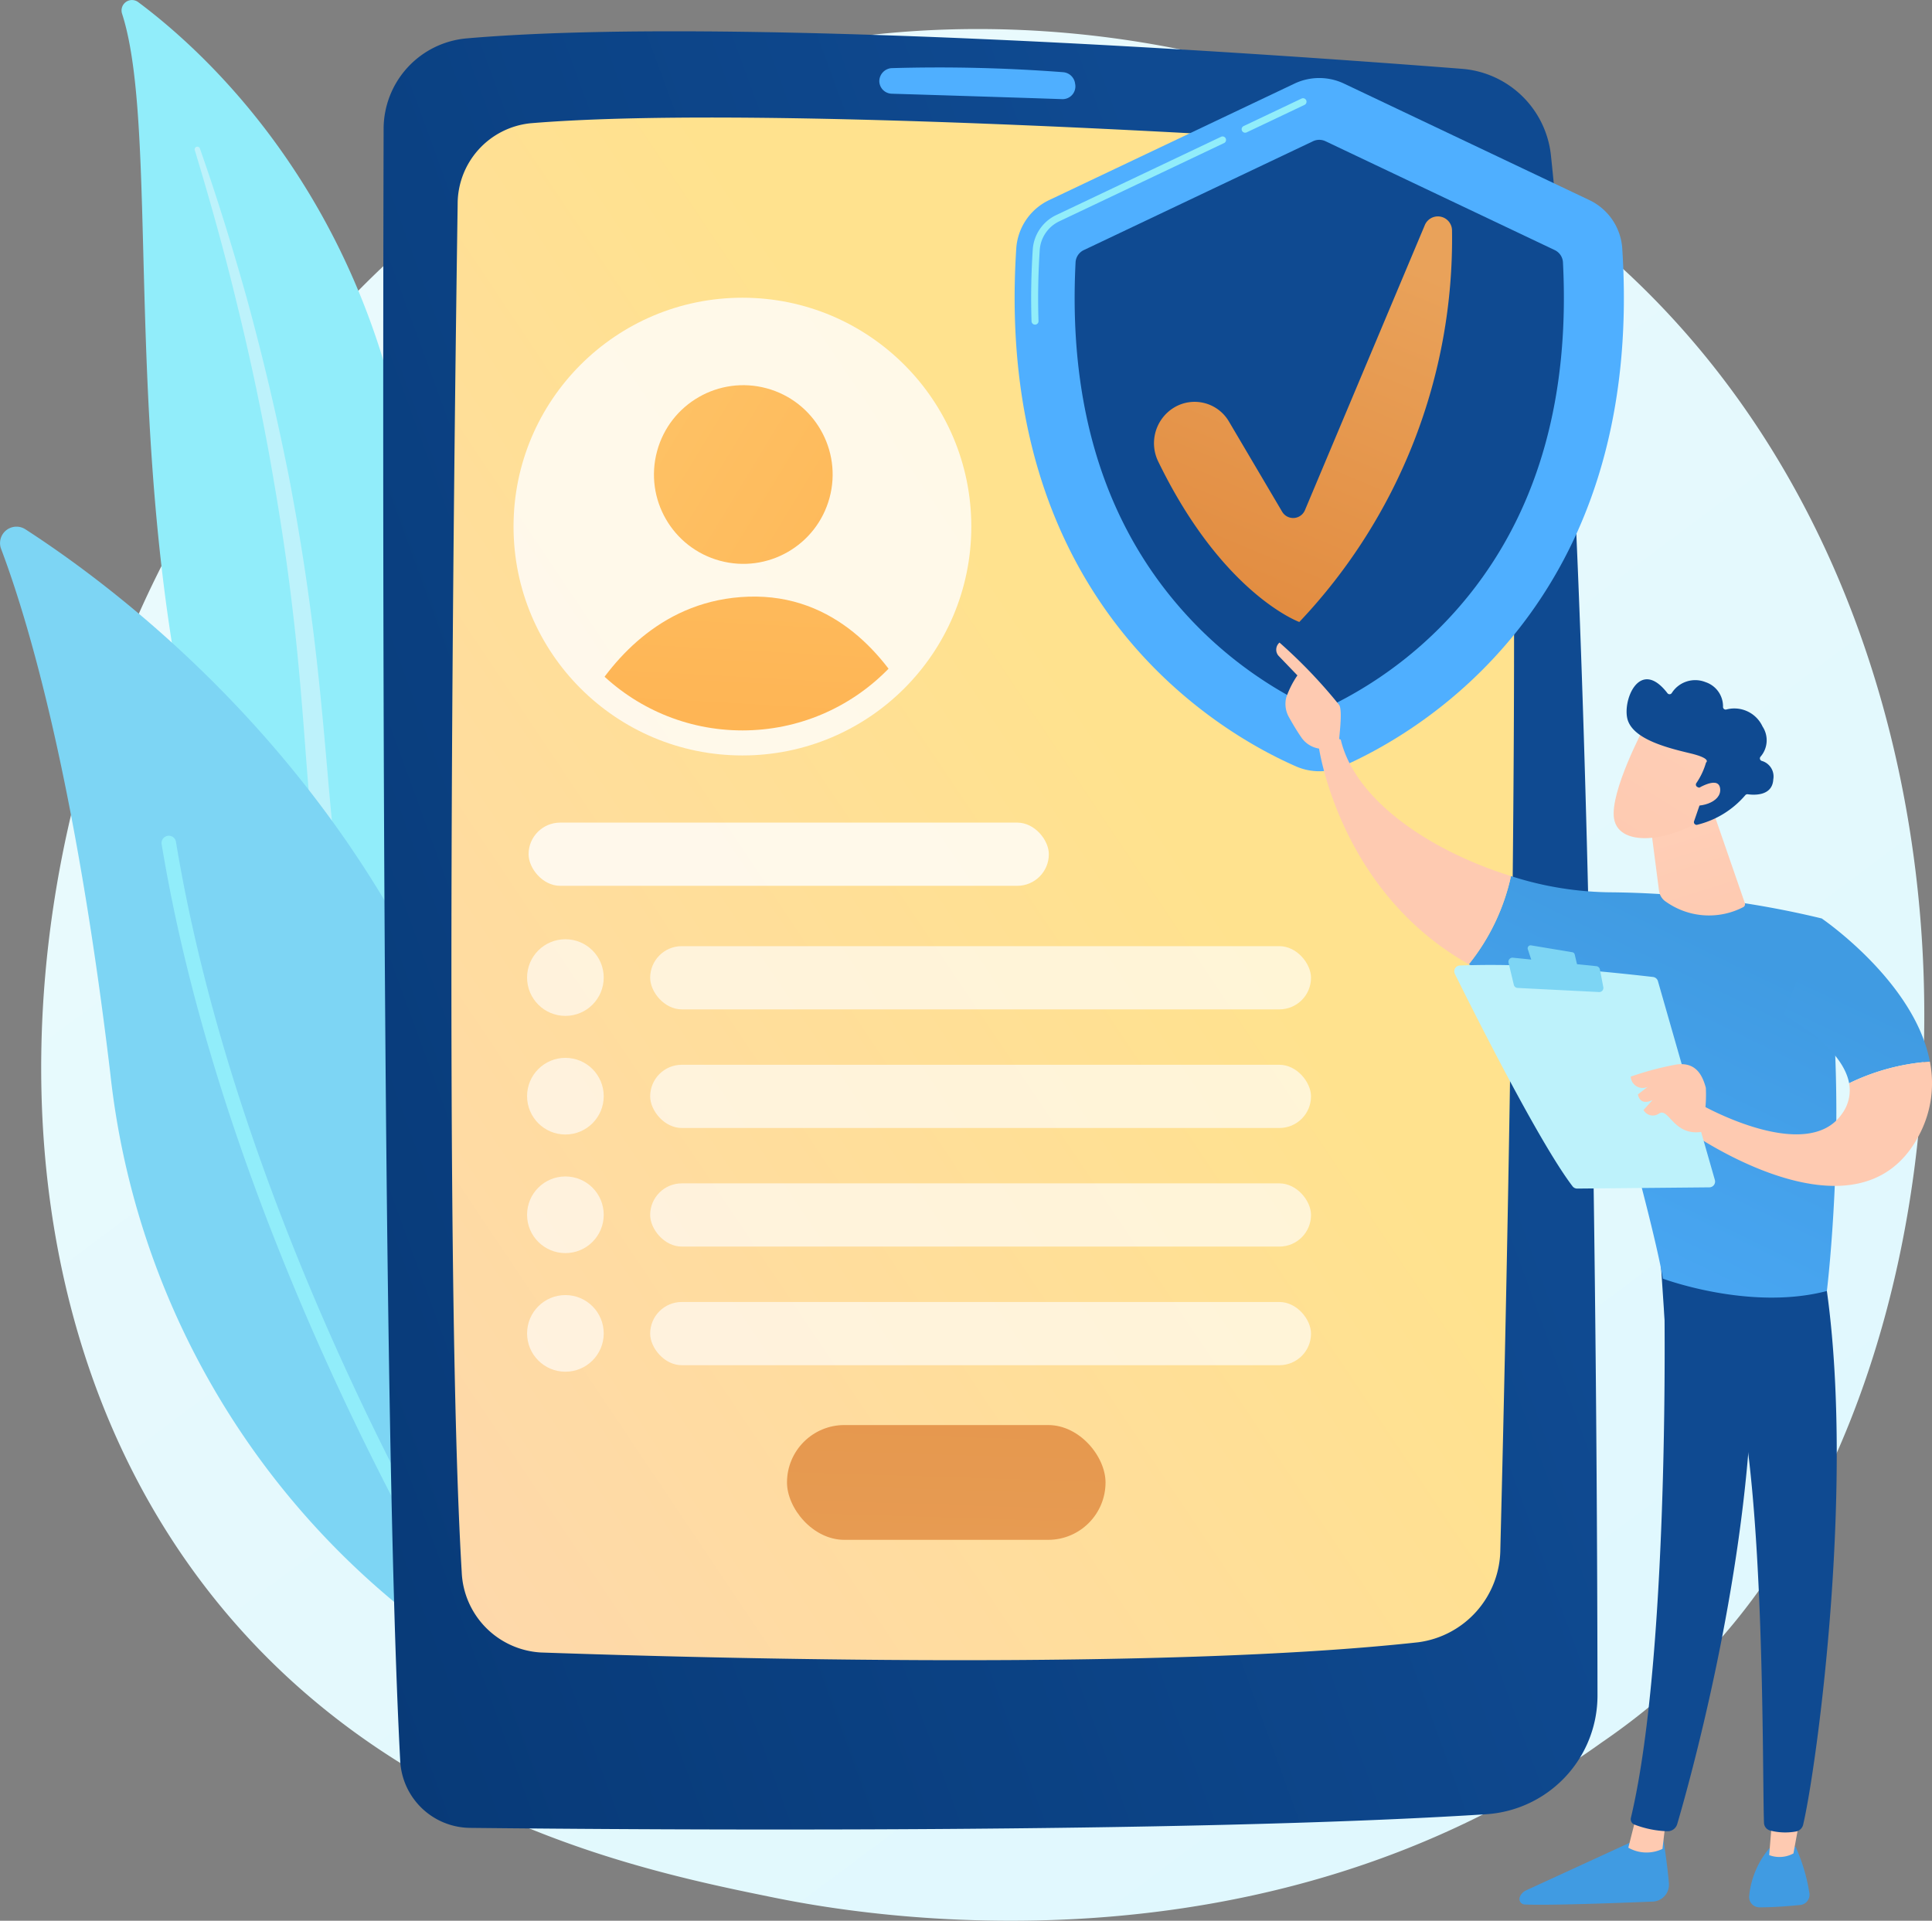 <svg xmlns="http://www.w3.org/2000/svg" xmlns:xlink="http://www.w3.org/1999/xlink" width="146.137" height="145.299" viewBox="0 0 146.137 145.299">
  <rect x="0" y="0" width="146.137" height="145.299" fill="#808080" stroke="none"/>
  <defs>
    <linearGradient id="linear-gradient" x1="1.13" y1="1.295" x2="0.236" y2="0.19" gradientUnits="objectBoundingBox">
      <stop offset="0" stop-color="#daf7fe"/>
      <stop offset="1" stop-color="#e9fafd"/>
    </linearGradient>
    <linearGradient id="linear-gradient-2" x1="-1.003" y1="1.317" x2="0.784" y2="0.338" gradientUnits="objectBoundingBox">
      <stop offset="0" stop-color="#00295d"/>
      <stop offset="1" stop-color="#0f4a91"/>
    </linearGradient>
    <linearGradient id="linear-gradient-3" x1="-0.295" y1="1.273" x2="0.603" y2="0.388" gradientUnits="objectBoundingBox">
      <stop offset="0" stop-color="#fed3ba"/>
      <stop offset="1" stop-color="#ffe28e"/>
    </linearGradient>
    <linearGradient id="linear-gradient-4" x1="1.383" y1="-23.791" x2="0.671" y2="-4.179" gradientUnits="objectBoundingBox">
      <stop offset="0" stop-color="#409be2"/>
      <stop offset="1" stop-color="#4fafff"/>
    </linearGradient>
    <clipPath id="clip-path">
      <circle id="Elipse_5093" data-name="Elipse 5093" cx="15.419" cy="15.419" r="15.419" fill="none"/>
    </clipPath>
    <linearGradient id="linear-gradient-5" x1="-0.613" y1="4.347" x2="2.019" y2="-4.749" gradientUnits="objectBoundingBox">
      <stop offset="0" stop-color="#fea33e"/>
      <stop offset="1" stop-color="#ffe28e"/>
    </linearGradient>
    <linearGradient id="linear-gradient-6" x1="0.091" y1="4.005" x2="1.518" y2="-7.109" xlink:href="#linear-gradient-5"/>
    <linearGradient id="linear-gradient-7" x1="1.006" y1="-5.301" x2="0.246" y2="3.418" gradientUnits="objectBoundingBox">
      <stop offset="0" stop-color="#e1893d"/>
      <stop offset="1" stop-color="#e9a25a"/>
    </linearGradient>
    <linearGradient id="linear-gradient-8" x1="2.003" y1="-1.557" x2="1.338" y2="-0.691" xlink:href="#linear-gradient-4"/>
    <linearGradient id="linear-gradient-9" x1="1.669" y1="-1.566" x2="1.193" y2="-0.781" xlink:href="#linear-gradient-2"/>
    <linearGradient id="linear-gradient-10" x1="0.275" y1="1.109" x2="0.603" y2="0.041" xlink:href="#linear-gradient-7"/>
    <linearGradient id="linear-gradient-11" x1="-251.815" y1="-0.484" x2="-254.65" y2="6.012" xlink:href="#linear-gradient-4"/>
    <linearGradient id="linear-gradient-12" x1="-1006.449" y1="0.5" x2="-1005.449" y2="0.5" gradientUnits="objectBoundingBox">
      <stop offset="0" stop-color="#ffd0b9"/>
      <stop offset="1" stop-color="#fecab1"/>
    </linearGradient>
    <linearGradient id="linear-gradient-13" x1="-305.127" y1="0.5" x2="-304.127" y2="0.5" xlink:href="#linear-gradient-2"/>
    <linearGradient id="linear-gradient-14" x1="-628.648" y1="-2.223" x2="-635.666" y2="5.384" xlink:href="#linear-gradient-4"/>
    <linearGradient id="linear-gradient-15" x1="-1174.236" y1="0.5" x2="-1173.236" y2="0.5" xlink:href="#linear-gradient-12"/>
    <linearGradient id="linear-gradient-16" x1="-215.551" y1="0.5" x2="-214.551" y2="0.5" xlink:href="#linear-gradient-2"/>
    <linearGradient id="linear-gradient-17" x1="0.674" y1="0.159" x2="0.122" y2="1.452" xlink:href="#linear-gradient-4"/>
    <linearGradient id="linear-gradient-18" x1="-196.002" y1="0.5" x2="-195.002" y2="0.5" xlink:href="#linear-gradient-12"/>
    <linearGradient id="linear-gradient-19" x1="2.092" y1="-0.86" x2="0.722" y2="0.284" xlink:href="#linear-gradient-12"/>
    <linearGradient id="linear-gradient-20" x1="-1395.463" y1="0.706" x2="-1393.444" y2="-1.072" xlink:href="#linear-gradient-12"/>
    <linearGradient id="linear-gradient-21" x1="0.595" y1="0.499" x2="-0.789" y2="3.804" xlink:href="#linear-gradient-4"/>
    <linearGradient id="linear-gradient-22" x1="-157.018" y1="0.5" x2="-156.018" y2="0.5" xlink:href="#linear-gradient-12"/>
    <linearGradient id="linear-gradient-23" x1="-500.285" y1="0.5" x2="-499.285" y2="0.5" xlink:href="#linear-gradient-12"/>
    <linearGradient id="linear-gradient-24" x1="0.221" y1="-0.334" x2="0.64" y2="1.131" xlink:href="#linear-gradient-12"/>
    <linearGradient id="linear-gradient-25" x1="1.201" y1="-0.664" x2="0.147" y2="1.023" xlink:href="#linear-gradient-12"/>
    <linearGradient id="linear-gradient-26" x1="-674.375" y1="-334.478" x2="-674.169" y2="-333.299" xlink:href="#linear-gradient-2"/>
    <linearGradient id="linear-gradient-27" x1="2.777" y1="-4.741" x2="-0.659" y2="3.433" xlink:href="#linear-gradient-12"/>
  </defs>
  <g id="Grupo_94368" data-name="Grupo 94368" transform="translate(-1772.024 -1772.5)">
    <path id="Trazado_151366" data-name="Trazado 151366" d="M1901.49,1897.968a51.528,51.528,0,0,1-7.879,6.634c-25.7,18.441-56.114,13.065-62.578,11.752-9.545-1.938-27.994-5.685-41.333-21.371-20.18-23.731-17.038-61.12-1.384-85.8,2.863-4.514,17.987-29.57,48.727-33.589,18.6-2.432,40.289,2.473,55.994,15.63C1926,1818.841,1923.655,1874.634,1901.49,1897.968Z" transform="translate(-0.422 -0.297)" fill="url(#linear-gradient)"/>
    <g id="Grupo_94347" data-name="Grupo 94347" transform="translate(1781.214 1772.5)">
      <path id="Trazado_151367" data-name="Trazado 151367" d="M1782.5,1773.526a.788.788,0,0,1,1.224-.866c6.216,4.635,21.506,18.9,21.281,46.88-.284,35.109,8.366,46.925,18.222,53.612a38.96,38.96,0,0,1-21.959-14.163C1778.641,1829.673,1786.686,1786.442,1782.5,1773.526Z" transform="translate(-1782.46 -1772.5)" fill="#91edfa"/>
      <path id="Trazado_151368" data-name="Trazado 151368" d="M1788.755,1785.361c1.141,3.775,2.207,7.571,3.132,11.4q1.419,5.735,2.482,11.545c.693,3.873,1.313,7.759,1.767,11.665.472,3.9.775,7.824,1.066,11.76.313,3.933.605,7.9,1.305,11.843a39.986,39.986,0,0,0,3.727,11.444c.463.895.946,1.783,1.475,2.635s1.066,1.7,1.633,2.531a41.5,41.5,0,0,0,13.118,12.262.762.762,0,0,0,.8-1.295l0,0c-.82-.525-1.633-1.059-2.419-1.627-.4-.278-.782-.573-1.172-.86s-.769-.589-1.137-.9a40.106,40.106,0,0,1-4.206-3.988,44.063,44.063,0,0,1-6.6-9.514,38.355,38.355,0,0,1-2.215-5.341,43.545,43.545,0,0,1-1.416-5.632c-.709-3.827-1.031-7.747-1.372-11.678s-.721-7.879-1.258-11.8q-.393-2.945-.894-5.875c-.161-.977-.342-1.95-.519-2.924s-.38-1.943-.58-2.913q-1.215-5.813-2.786-11.539c-1.066-3.809-2.233-7.59-3.543-11.318a.2.2,0,0,0-.389.128Z" transform="translate(-1783.211 -1774.004)" fill="#bdf2fb"/>
    </g>
    <g id="Grupo_94349" data-name="Grupo 94349" transform="translate(1772.024 1812.335)">
      <g id="Grupo_94348" data-name="Grupo 94348">
        <path id="Trazado_151369" data-name="Trazado 151369" d="M1810.6,1901.987a1.981,1.981,0,0,1-3.013,1.32,60.415,60.415,0,0,1-27.217-44.175c-2.674-22.474-6.259-34.406-8.263-39.71a1.243,1.243,0,0,1,1.838-1.481C1785.055,1825.122,1819.444,1851.776,1810.6,1901.987Z" transform="translate(-1772.024 -1817.736)" fill="#7dd5f4"/>
        <path id="Trazado_151370" data-name="Trazado 151370" d="M1810.382,1905.5a.526.526,0,0,1-.083.065.55.55,0,0,1-.758-.169c-.184-.291-18.5-29.382-23.635-60.463a.549.549,0,0,1,1.084-.179c5.093,30.854,23.294,59.764,23.478,60.052A.549.549,0,0,1,1810.382,1905.5Z" transform="translate(-1773.68 -1820.907)" fill="#91edfa"/>
      </g>
    </g>
    <g id="Grupo_94360" data-name="Grupo 94360" transform="translate(1801.011 1774.868)">
      <g id="Grupo_94351" data-name="Grupo 94351">
        <g id="Grupo_94350" data-name="Grupo 94350">
          <path id="Trazado_151371" data-name="Trazado 151371" d="M1811.249,1775.725a6.88,6.88,0,0,0-6.278,6.84c-.062,21.776-.164,96.885,1.256,123.471a5.343,5.343,0,0,0,5.28,5.059c13.949.151,54.073.426,76.852-1.031a9,9,0,0,0,8.43-8.987c-.027-22.854-.393-87.128-3.523-116.508a7.341,7.341,0,0,0-6.734-6.542C1871.318,1776.842,1830.918,1774.014,1811.249,1775.725Z" transform="translate(-1804.941 -1775.189)" fill="url(#linear-gradient-2)"/>
          <path id="Trazado_151372" data-name="Trazado 151372" d="M1811.27,1789.156c-.274,18.627-1.054,80.592.307,103.462a6.356,6.356,0,0,0,6,6.094c13.2.46,47.052,1.35,66.341-.772a7.144,7.144,0,0,0,6.221-7.038c.483-19.009,1.786-76.721.462-99.336a7.033,7.033,0,0,0-6.422-6.719c-14.293-.963-51-3.184-67.4-1.818A6.135,6.135,0,0,0,1811.27,1789.156Z" transform="translate(-1805.64 -1776.073)" fill="url(#linear-gradient-3)"/>
          <path id="Trazado_151373" data-name="Trazado 151373" d="M1847.552,1779.331a.967.967,0,0,0,.936.946c2.541.077,9.7.3,12.894.411a.967.967,0,0,0,.98-1.171.988.988,0,0,0-.9-.867,123.63,123.63,0,0,0-13-.307A1,1,0,0,0,1847.552,1779.331Z" transform="translate(-1810.028 -1775.556)" fill="url(#linear-gradient-4)"/>
        </g>
      </g>
      <g id="Grupo_94354" data-name="Grupo 94354" transform="translate(9.857 20.154)">
        <circle id="Elipse_5091" data-name="Elipse 5091" cx="17.313" cy="17.313" r="17.313" fill="#fff" opacity="0.8"/>
        <g id="Grupo_94353" data-name="Grupo 94353" transform="translate(1.894 1.894)">
          <g id="Grupo_94352" data-name="Grupo 94352" clip-path="url(#clip-path)">
            <circle id="Elipse_5092" data-name="Elipse 5092" cx="6.757" cy="6.757" r="6.757" transform="translate(7.199 16.24) rotate(-74.872)" fill="url(#linear-gradient-5)"/>
            <path id="Trazado_151374" data-name="Trazado 151374" d="M1823.979,1834.807h21.527c1.32,0,2.111-1.706,1.4-3.007-1.828-3.348-5.654-8.267-12.28-8.045-6.386.214-10.171,4.656-12.074,7.844C1821.745,1832.951,1822.569,1834.807,1823.979,1834.807Z" transform="translate(-1818.757 -1803.035)" fill="url(#linear-gradient-6)"/>
          </g>
        </g>
      </g>
      <rect id="Rectángulo_36016" data-name="Rectángulo 36016" width="24.094" height="8.684" rx="4.342" transform="translate(30.542 105.433)" fill="url(#linear-gradient-7)"/>
      <g id="Grupo_94359" data-name="Grupo 94359" transform="translate(10.881 68.683)" opacity="0.8">
        <g id="Grupo_94355" data-name="Grupo 94355" opacity="0.8">
          <rect id="Rectángulo_36017" data-name="Rectángulo 36017" width="49.987" height="4.782" rx="2.391" transform="translate(9.311 0.523)" fill="#fff"/>
          <circle id="Elipse_5094" data-name="Elipse 5094" cx="2.899" cy="2.899" r="2.899" fill="#fff"/>
        </g>
        <g id="Grupo_94356" data-name="Grupo 94356" transform="translate(0 8.973)" opacity="0.8">
          <rect id="Rectángulo_36018" data-name="Rectángulo 36018" width="49.987" height="4.782" rx="2.391" transform="translate(9.311 0.523)" fill="#fff"/>
          <circle id="Elipse_5095" data-name="Elipse 5095" cx="2.899" cy="2.899" r="2.899" fill="#fff"/>
        </g>
        <g id="Grupo_94357" data-name="Grupo 94357" transform="translate(0 17.945)" opacity="0.8">
          <rect id="Rectángulo_36019" data-name="Rectángulo 36019" width="49.987" height="4.782" rx="2.391" transform="translate(9.311 0.523)" fill="#fff"/>
          <circle id="Elipse_5096" data-name="Elipse 5096" cx="2.899" cy="2.899" r="2.899" fill="#fff"/>
        </g>
        <g id="Grupo_94358" data-name="Grupo 94358" transform="translate(0 26.918)">
          <rect id="Rectángulo_36020" data-name="Rectángulo 36020" width="49.987" height="4.782" rx="2.391" transform="translate(9.311 0.523)" fill="#fff" opacity="0.8"/>
          <circle id="Elipse_5097" data-name="Elipse 5097" cx="2.899" cy="2.899" r="2.899" fill="#fff" opacity="0.8"/>
        </g>
      </g>
      <rect id="Rectángulo_36021" data-name="Rectángulo 36021" width="39.353" height="4.782" rx="2.391" transform="translate(10.995 59.86)" fill="#fff" opacity="0.8"/>
    </g>
    <g id="Grupo_94362" data-name="Grupo 94362" transform="translate(1848.772 1778.403)">
      <g id="Grupo_94361" data-name="Grupo 94361">
        <path id="Trazado_151375" data-name="Trazado 151375" d="M1905.139,1792.1a4.371,4.371,0,0,0-2.49-3.664l-18.552-8.81a4.375,4.375,0,0,0-3.755,0l-18.552,8.81a4.371,4.371,0,0,0-2.489,3.664c-1.74,26.9,15.507,36.7,21.161,39.175a4.377,4.377,0,0,0,3.516,0C1889.633,1828.8,1906.879,1819,1905.139,1792.1Z" transform="translate(-1859.179 -1779.203)" fill="url(#linear-gradient-8)"/>
        <path id="Trazado_151376" data-name="Trazado 151376" d="M1878.936,1783.546a.264.264,0,0,1-.114-.5l4.384-2.082a.264.264,0,1,1,.227.477l-4.384,2.082A.273.273,0,0,1,1878.936,1783.546Z" transform="translate(-1861.506 -1779.41)" fill="#91edfa"/>
        <path id="Trazado_151377" data-name="Trazado 151377" d="M1860.889,1798.456a.264.264,0,0,1-.263-.255c-.059-1.75-.028-3.574.091-5.421a3.121,3.121,0,0,1,1.78-2.615l12.48-5.927a.264.264,0,0,1,.226.476l-12.48,5.927a2.6,2.6,0,0,0-1.478,2.173c-.118,1.83-.149,3.637-.091,5.369a.264.264,0,0,1-.255.273Z" transform="translate(-1859.348 -1779.801)" fill="#91edfa"/>
        <path id="Trazado_151378" data-name="Trazado 151378" d="M1901.269,1793.784a1.093,1.093,0,0,0-.622-.931l-17.344-8.237a1.1,1.1,0,0,0-.936,0l-17.343,8.237a1.092,1.092,0,0,0-.622.931c-.513,10.034,1.8,18.406,6.893,24.9a30.755,30.755,0,0,0,11.078,8.835,1.092,1.092,0,0,0,.923,0,30.763,30.763,0,0,0,11.078-8.835C1899.464,1812.19,1901.781,1803.818,1901.269,1793.784Z" transform="translate(-1859.794 -1779.837)" fill="url(#linear-gradient-9)"/>
      </g>
      <path id="Trazado_151379" data-name="Trazado 151379" d="M1872.636,1805.568h0a3.008,3.008,0,0,1,4.175,1.028l4.031,6.833a.966.966,0,0,0,1.723-.116l9.07-21.569a1.07,1.07,0,0,1,2.056.413,42.137,42.137,0,0,1-11.551,29.614s-5.8-2.1-10.675-12.146A3.156,3.156,0,0,1,1872.636,1805.568Z" transform="translate(-1860.608 -1780.622)" fill="url(#linear-gradient-10)"/>
    </g>
    <g id="Grupo_94367" data-name="Grupo 94367" transform="translate(1868.556 1821.109)">
      <path id="Trazado_151380" data-name="Trazado 151380" d="M1913.35,1930.028s.332,1.88.495,3.742a1.284,1.284,0,0,1-1.227,1.39c-2.479.1-7.781.3-9.683.219a.417.417,0,0,1-.367-.572h0a.935.935,0,0,1,.478-.5l8.758-4.025Z" transform="translate(-1884.139 -1839.918)" fill="url(#linear-gradient-11)"/>
      <path id="Trazado_151381" data-name="Trazado 151381" d="M1914.739,1928.727l-.267,2.249a2.789,2.789,0,0,1-2.582-.091l.635-2.506Z" transform="translate(-1885.256 -1839.721)" fill="url(#linear-gradient-12)"/>
      <path id="Trazado_151382" data-name="Trazado 151382" d="M1914.563,1880.76c.115.587.618,29.307-2.452,42.178a.436.436,0,0,0,.256.508,7.593,7.593,0,0,0,2.5.508.753.753,0,0,0,.747-.54c.878-2.986,5.083-17.947,5.632-32.24.613-15.97,0-.543,0-.543l-.36-9.872Z" transform="translate(-1885.281 -1834.035)" fill="url(#linear-gradient-13)"/>
      <path id="Trazado_151383" data-name="Trazado 151383" d="M1925.779,1931.142a13.545,13.545,0,0,1,1.04,3.471.781.781,0,0,1-.689.937c-.818.081-2.078.184-3.088.177a.78.78,0,0,1-.772-.87,6.583,6.583,0,0,1,1.536-3.608Z" transform="translate(-1886.494 -1840.051)" fill="url(#linear-gradient-14)"/>
      <path id="Trazado_151384" data-name="Trazado 151384" d="M1926.449,1927.839l-.624,3.4a2.2,2.2,0,0,1-1.836.127l.3-3.66Z" transform="translate(-1886.7 -1839.641)" fill="url(#linear-gradient-15)"/>
      <path id="Trazado_151385" data-name="Trazado 151385" d="M1927.014,1881.545c2.511,15.152-.545,37.452-1.575,41.816a.681.681,0,0,1-.549.517,4.568,4.568,0,0,1-1.964-.078.623.623,0,0,1-.449-.574c-.138-3.529.111-25.19-2.229-33.752a1.94,1.94,0,0,0-.75-1.073l-4.54-3.228-.349-5.217Z" transform="translate(-1885.58 -1833.939)" fill="url(#linear-gradient-16)"/>
      <g id="Grupo_94363" data-name="Grupo 94363" transform="translate(3.208 7.24)">
        <path id="Trazado_151386" data-name="Trazado 151386" d="M1909.054,1848.988a70.734,70.734,0,0,1,15.827,1.976c2.243,13.087.392,28.183.392,28.183-5.825,1.528-12.4-.934-12.4-.934-.969-5.47-5.485-20.865-5.485-20.865a24.79,24.79,0,0,1-9.2-2.919,16.134,16.134,0,0,0,3.189-6.67A25.24,25.24,0,0,0,1909.054,1848.988Z" transform="translate(-1886.828 -1837.335)" fill="url(#linear-gradient-17)"/>
        <path id="Trazado_151387" data-name="Trazado 151387" d="M1885.287,1836.492a1.44,1.44,0,0,1,1.675-.47c1.107,4.678,6.914,8.47,12.878,10.323a16.132,16.132,0,0,1-3.188,6.671C1886.752,1847.449,1885.287,1836.492,1885.287,1836.492Z" transform="translate(-1885.287 -1835.921)" fill="url(#linear-gradient-18)"/>
      </g>
      <g id="Grupo_94364" data-name="Grupo 94364">
        <path id="Trazado_151388" data-name="Trazado 151388" d="M1885.032,1835.737c-.078.246.818.62,1.346-.385.018-.483.312-2.548.024-2.939a38.472,38.472,0,0,0-4.508-4.713.708.708,0,0,0-.088.984l1.442,1.5a6.963,6.963,0,0,0-.843,1.665,2.025,2.025,0,0,0,.2,1.488c.254.456.6,1.049.926,1.513A1.994,1.994,0,0,0,1885.032,1835.737Z" transform="translate(-1881.644 -1827.7)" fill="url(#linear-gradient-19)"/>
        <path id="Trazado_151389" data-name="Trazado 151389" d="M1884.142,1831.63l1.315,1.115.413,1.11-1.172,1.3a15.181,15.181,0,0,0-.687-2.679C1883.717,1832,1883.869,1831.77,1884.142,1831.63Z" transform="translate(-1881.908 -1828.169)" fill="url(#linear-gradient-20)"/>
      </g>
      <path id="Trazado_151390" data-name="Trazado 151390" d="M1925.223,1858.685l2.886-7.286s7.028,4.776,8.184,10.831a16.631,16.631,0,0,0-6.109,1.637C1929.663,1861.008,1925.223,1858.685,1925.223,1858.685Z" transform="translate(-1886.848 -1830.53)" fill="url(#linear-gradient-21)"/>
      <path id="Trazado_151391" data-name="Trazado 151391" d="M1918.106,1867.009s7.891,4.46,10.553.652a3,3,0,0,0,.549-2.326,16.629,16.629,0,0,1,6.11-1.637,8.355,8.355,0,0,1-.909,5.728c-4.664,8.531-17.348-.471-17.348-.471Z" transform="translate(-1885.873 -1831.998)" fill="url(#linear-gradient-22)"/>
      <g id="Grupo_94365" data-name="Grupo 94365" transform="translate(13.468 22.903)">
        <path id="Trazado_151392" data-name="Trazado 151392" d="M1916.651,1871.656l-4.306-15.04a.44.44,0,0,0-.371-.316c-.78-.091-3.041-.346-5.652-.567a64.052,64.052,0,0,0-8.978-.3.44.44,0,0,0-.359.633c1.241,2.511,6.345,12.722,8.9,16.067a.441.441,0,0,0,.355.174l9.992-.093A.439.439,0,0,0,1916.651,1871.656Z" transform="translate(-1896.938 -1853.906)" fill="#bdf2fb"/>
        <path id="Trazado_151393" data-name="Trazado 151393" d="M1906.628,1854.231l-3.122-.52a.224.224,0,0,0-.25.291l.309.937a.225.225,0,0,0,.183.152l3,.4a.224.224,0,0,0,.248-.273l-.192-.818A.223.223,0,0,0,1906.628,1854.231Z" transform="translate(-1897.692 -1853.708)" fill="#7dd5f4"/>
        <path id="Trazado_151394" data-name="Trazado 151394" d="M1908.769,1857l-.257-1.339a.31.31,0,0,0-.273-.25l-6.306-.64a.31.31,0,0,0-.333.38l.4,1.67a.308.308,0,0,0,.286.237l6.162.311A.31.31,0,0,0,1908.769,1857Z" transform="translate(-1897.494 -1853.835)" fill="#7dd5f4"/>
        <path id="Trazado_151395" data-name="Trazado 151395" d="M1917.421,1869.043a10.942,10.942,0,0,0,.358-3.342c-.241-.875-.711-2-2.274-1.75a22.933,22.933,0,0,0-3.406.908.9.9,0,0,0,1.281.772l-.737.571s.106.912,1.109.425l-.685.756a.8.8,0,0,0,1.169.269C1914.974,1867.171,1915.328,1869.34,1917.421,1869.043Z" transform="translate(-1898.749 -1854.927)" fill="url(#linear-gradient-23)"/>
      </g>
      <path id="Trazado_151396" data-name="Trazado 151396" d="M1918.521,1842.218l2.394,6.924a.249.249,0,0,1-.114.3,5.628,5.628,0,0,1-5.838-.393,1.174,1.174,0,0,1-.54-.839l-.776-5.993Z" transform="translate(-1885.466 -1829.433)" fill="url(#linear-gradient-24)"/>
      <g id="Grupo_94366" data-name="Grupo 94366" transform="translate(25.525 2.775)">
        <path id="Trazado_151397" data-name="Trazado 151397" d="M1912.951,1834.937s-2.629,4.949-2.291,6.948,3.595,1.856,6.44.233l1.988-5.344Z" transform="translate(-1910.63 -1831.339)" fill="url(#linear-gradient-25)"/>
        <path id="Trazado_151398" data-name="Trazado 151398" d="M1917.107,1839.005a.2.2,0,0,1-.089-.3,5.333,5.333,0,0,0,.731-1.553s.473-.3-1.2-.7-4.174-1.023-4.7-2.45c-.511-1.39.834-4.887,2.98-2.1a.2.2,0,0,0,.323,0,2.1,2.1,0,0,1,2.562-.833,1.929,1.929,0,0,1,1.321,1.864.2.2,0,0,0,.24.208,2.352,2.352,0,0,1,2.747,1.281,1.893,1.893,0,0,1-.136,2.271.2.2,0,0,0,.087.337,1.224,1.224,0,0,1,.863,1.4c-.071,1.294-1.517,1.18-1.929,1.121a.207.207,0,0,0-.181.063,6.945,6.945,0,0,1-3.665,2.25.205.205,0,0,1-.216-.271l.745-2.166a.2.2,0,0,0-.111-.254Z" transform="translate(-1910.762 -1830.851)" fill="url(#linear-gradient-26)"/>
        <path id="Trazado_151399" data-name="Trazado 151399" d="M1917.416,1840.374s1.871-1.285,2.009-.2-1.686,1.567-2.589,1.163Z" transform="translate(-1911.371 -1831.912)" fill="url(#linear-gradient-27)"/>
      </g>
    </g>
  </g>
</svg>
